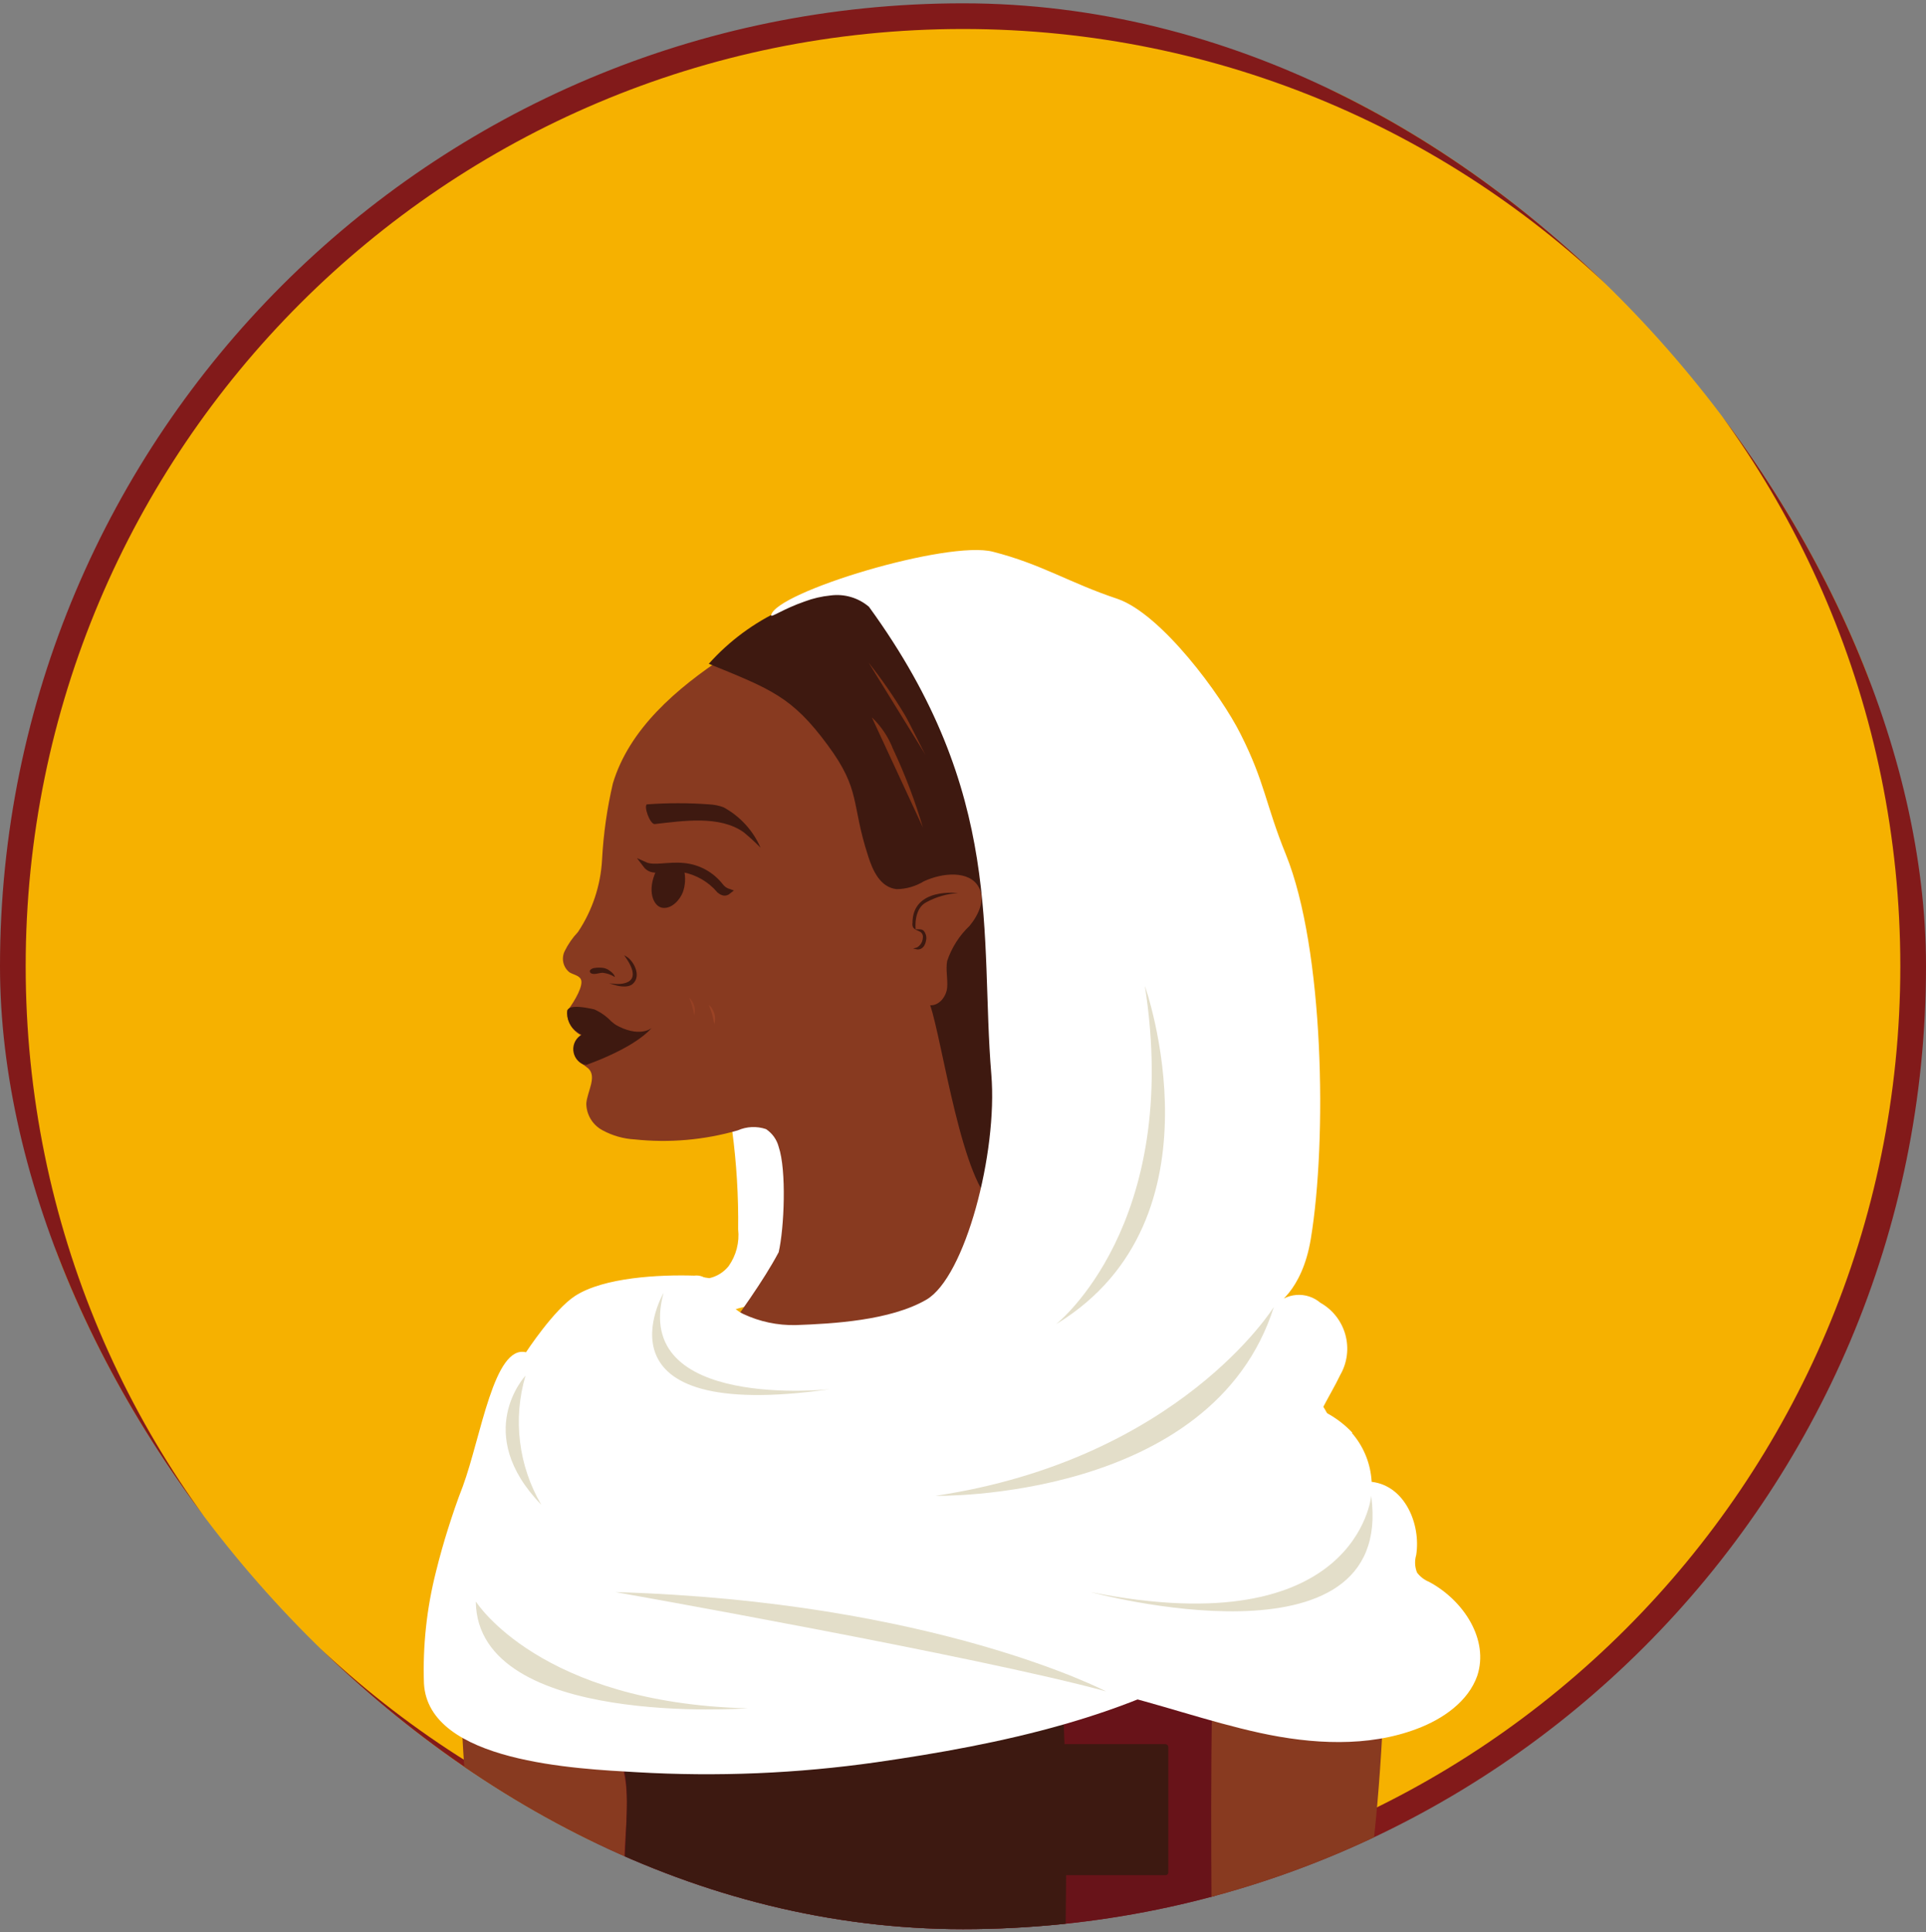 <svg width="300" height="301" viewBox="0 0 300 301" fill="none" xmlns="http://www.w3.org/2000/svg">
<rect x="0" y="0" width="300" height="301" fill="#808080" stroke="none"/>
<g clip-path="url(#clip0_215_1240)">
<path d="M298 150.517C298 232.255 231.738 298.517 150 298.517C68.262 298.517 2 232.255 2 150.517C2 68.779 68.262 2.517 150 2.517C231.738 2.517 298 68.779 298 150.517Z" fill="#F6B100" stroke="#821A1A" stroke-width="4"/>
<g clip-path="url(#clip1_215_1240)">
<path d="M93.14 233.634L87.198 234.342C85.882 234.548 84.612 234.986 83.449 235.636C78.595 238.17 70.892 245.629 71.866 267.315C73.271 298.729 78.258 312.149 76.252 324.594C74.246 337.04 66.599 355.896 77.62 402.997C77.62 402.997 80.056 428.507 74.471 442.583C73.188 445.295 72.341 448.192 71.959 451.167C71.959 454.297 73.252 454.357 73.833 459.715C74.245 463.463 73.833 467.699 76.607 472.066C77.75 473.941 79.343 478.587 81.818 480.426C83.917 482 85.81 480.275 87.44 481.1C92.295 483.537 95.05 482.974 96.4 481.1C98.274 478.795 91.077 477.445 89.428 476.171C89.428 476.171 96.157 479.132 97.579 476.677C99.001 474.222 90.681 470.941 89.428 469.423C87.097 465.55 85.891 461.105 85.942 456.585C86.38 453.292 87.192 450.06 88.36 446.95C88.36 446.95 90.44 452.91 89.672 455.778C88.903 458.646 88.772 469.479 94.491 468.786L95.934 468.617C96.122 466.748 96.122 464.864 95.934 462.995C95.672 459.246 96.796 450.006 96.516 447.625C96.235 445.244 94.473 430.943 91.68 425.414C88.886 419.885 89.955 386.635 95.428 373.72C100.901 360.806 97.302 337.452 97.584 334.509C97.865 331.567 99.287 318.729 98.747 313.892C98.447 311.193 99.03 286.508 98.634 265.16" fill="#883A20"/>
<path d="M107.546 210.297C99.571 212.916 82.98 214.959 78.977 222.016C73.604 231.38 70.777 242.425 69.111 254.987C75.027 258.9 87.196 266.089 93.111 269.965C100.412 274.779 96.462 285.672 97.379 293.964C98.596 305.104 103.464 316.168 101.441 327.289C99.382 338.709 95.038 349.325 91.444 360.389C83.957 383.604 84.275 409.067 84.2 433.05C84.2 459.728 83.395 486.388 82.422 513.029C81.804 530.253 80.905 638.932 79.873 656.531C79.355 665.088 79.389 673.867 78.21 682.366C77.086 690.473 72.593 697.737 71.696 705.862C71.41 707.551 71.565 709.286 72.146 710.898C73.625 714.418 77.968 715.86 81.825 716.889C104.291 722.936 126.757 730.949 150.29 731.867C175.621 732.896 200.838 727.823 225.177 721.7C227.292 721.359 229.291 720.504 230.999 719.21C234.744 715.803 232.871 709.962 230.456 705.675C224.259 694.592 225.401 681 224.503 668.79C223.455 654.837 222.15 640.914 220.59 627.021C216.846 592.554 217.67 557.751 214.431 523.322C211.931 497.114 209.471 470.954 207.053 444.843C204.769 420.505 204.45 395.417 199.002 371.435C196.662 361.082 192.581 351.103 190.484 340.694C186.627 321.766 189.417 287.674 192.225 268.559L219.877 257.963C219.877 257.963 215.964 233.063 209.449 223.085C205.536 217.093 193.048 214.474 182.15 213.144C182.15 213.144 161.053 236.808 139.558 234.824C118.063 232.839 107.544 210.258 107.544 210.258" fill="#681319"/>
<path d="M100.5 309.18H165.802C165.802 309.18 166.674 278.443 165.294 262.463C163.679 243.771 97.289 275.953 97.289 275.953C98.126 280.478 97.289 285.997 97.289 292.647C97.289 299.298 98.949 302.722 100.5 309.18Z" fill="#3D1911"/>
<path d="M151.711 291.682V272.123C151.713 272.068 151.726 272.014 151.749 271.965C151.772 271.915 151.805 271.87 151.846 271.834C151.884 271.79 151.931 271.754 151.985 271.731C152.038 271.708 152.097 271.697 152.155 271.699H181.555C181.664 271.708 181.767 271.755 181.845 271.833C181.923 271.911 181.97 272.013 181.979 272.123V291.682C181.98 291.74 181.968 291.798 181.945 291.851C181.922 291.904 181.887 291.952 181.844 291.991C181.806 292.029 181.761 292.059 181.712 292.079C181.662 292.099 181.609 292.109 181.555 292.107H152.155C152.041 292.109 151.93 292.068 151.846 291.991C151.767 291.907 151.719 291.797 151.711 291.682V291.682Z" fill="#3D1911"/>
<path d="M194.163 233.634L200.105 234.342C201.421 234.548 202.691 234.986 203.854 235.636C208.708 238.166 216.412 245.629 215.437 267.312C214.032 298.726 209.045 312.146 211.051 324.592C213.057 337.037 220.702 355.896 209.683 402.997C209.683 402.997 207.246 428.507 212.832 442.583C214.146 445.29 215.026 448.187 215.437 451.167C215.437 454.297 214.144 454.357 213.563 459.715C213.151 463.463 213.563 467.699 210.789 472.066C209.646 473.941 208.053 478.587 205.578 480.426C203.479 482 201.586 480.275 199.955 481.1C195.101 483.537 192.345 482.974 190.996 481.1C189.122 478.795 196.319 477.445 197.968 476.171C197.968 476.171 191.239 479.132 189.817 476.677C188.395 474.222 196.715 470.941 197.968 469.423C200.299 465.55 201.506 461.105 201.455 456.585C201.037 453.308 200.251 450.088 199.111 446.988C199.111 446.988 197.031 452.949 197.799 455.816C198.568 458.684 198.568 469.48 192.945 468.787L191.502 468.618C191.314 466.749 191.314 464.865 191.502 462.995C191.764 459.247 190.64 450.006 190.921 447.626C191.201 445.245 192.963 430.944 195.757 425.415C198.55 419.886 197.481 386.635 192.008 373.721C186.535 360.808 190.134 337.453 189.871 334.511C189.608 331.569 188.147 318.729 188.69 313.892C188.99 311.193 188.407 286.508 188.803 265.16" fill="#883A20"/>
<path d="M107.497 205.838C110.252 206.588 114.732 202.952 117.525 203.57C120.506 204.014 123.548 203.815 126.447 202.988C130.372 202.288 134.215 201.189 137.918 199.708C141.577 198.26 144.677 195.678 146.764 192.342C149.426 187.6 148.77 181.79 147.048 176.672C145.677 172.339 143.381 168.354 140.319 164.995C137.146 161.548 132.98 159.17 128.398 158.191C125.623 157.523 122.699 157.882 120.168 159.201C117.727 160.998 115.932 163.535 115.051 166.436C114.454 167.777 114.026 169.188 113.775 170.634C113.619 172.444 113.707 174.266 114.038 176.052C114.724 181.17 115.037 186.332 114.975 191.496C115.201 193.524 114.674 195.566 113.494 197.231C112.736 198.178 111.679 198.839 110.495 199.105L108.134 198.768" fill="white"/>
<path d="M121.292 195.059C122.154 191.311 122.529 182.295 121.292 178.659C120.999 177.52 120.291 176.53 119.307 175.885C117.865 175.402 116.294 175.475 114.902 176.091C109.701 177.587 104.26 178.065 98.877 177.497C97.118 177.401 95.402 176.914 93.854 176.072C93.094 175.669 92.457 175.067 92.011 174.331C91.566 173.594 91.328 172.751 91.324 171.89C91.474 170.016 93.029 167.729 91.624 166.433C91.263 166.131 90.881 165.855 90.48 165.608C90.122 165.371 89.833 165.044 89.641 164.66C89.449 164.276 89.36 163.849 89.385 163.42C89.41 162.991 89.546 162.577 89.781 162.217C90.016 161.858 90.341 161.567 90.724 161.372C90.055 161.077 89.481 160.602 89.064 160.002C88.648 159.401 88.405 158.697 88.363 157.967C88.328 157.693 88.403 157.417 88.569 157.198C89.426 156.018 91.022 153.45 90.441 152.474C90.066 151.912 89.278 151.818 88.698 151.462C88.22 151.081 87.885 150.549 87.749 149.953C87.613 149.357 87.683 148.733 87.948 148.182C88.486 147.083 89.187 146.072 90.028 145.183C92.261 141.837 93.555 137.954 93.777 133.937C93.989 129.928 94.553 125.946 95.464 122.035C98.015 113.545 105.36 107.247 112.914 102.261C123.766 95.045 137.711 93.059 150.55 95.496C157.41 96.807 177.091 102.731 177.578 124.66C177.746 132.644 173.36 139.992 168.524 146.477C163.689 152.963 159.846 155.849 158.028 163.552C157.022 168.468 157.124 173.545 158.328 178.416C161.046 190.618 168.109 201.47 175.722 211.536C179.165 215.594 182.017 220.118 184.194 224.975C186.068 229.922 186.274 235.79 183.238 240.176C178.665 246.867 147.27 241.244 135.387 236.145C129.595 233.746 123.616 231.872 118.068 228.929C113.886 226.774 106.466 223.025 106.109 218.452C105.922 216.128 116.528 204.038 121.291 195.062" fill="#883A20"/>
<path d="M97.094 160.984C96.56 160.275 95.929 159.644 95.219 159.11C94.465 158.315 93.56 157.678 92.558 157.236C88.959 156.411 88.509 157.086 88.359 157.386C88.278 158.056 88.388 158.735 88.676 159.346C88.965 159.956 89.42 160.472 89.989 160.835C90.178 160.976 90.386 161.09 90.608 161.172C90.177 161.416 89.824 161.778 89.593 162.215C89.361 162.653 89.26 163.148 89.301 163.641C89.343 164.135 89.525 164.606 89.826 164.999C90.127 165.392 90.535 165.69 91.001 165.858C92.345 165.247 93.605 164.466 94.75 163.534C95.613 162.811 96.393 161.994 97.074 161.097V161.097" fill="#3E1910"/>
<path d="M91.078 165.97C91.078 165.97 98.575 163.458 101.497 160.141C101.497 160.141 99.623 161.79 95.742 159.56" fill="#3E1910"/>
<path d="M94.902 151.163C94.643 150.981 94.35 150.853 94.04 150.788C93.562 150.713 93.075 150.713 92.597 150.788C92.393 150.812 92.199 150.889 92.035 151.013C91.996 151.036 91.963 151.066 91.936 151.102C91.909 151.139 91.891 151.18 91.88 151.223C91.87 151.267 91.868 151.312 91.875 151.356C91.882 151.401 91.898 151.443 91.922 151.481C91.983 151.574 92.077 151.64 92.184 151.668C92.728 151.837 93.309 151.537 93.89 151.537C94.556 151.612 95.196 151.837 95.764 152.194C95.764 152.194 95.764 151.706 94.827 151.125" fill="#3E1910"/>
<path d="M100.787 125.3C104.006 125.063 107.239 125.063 110.458 125.3C111.22 125.336 111.972 125.487 112.689 125.75C115.262 127.146 117.294 129.363 118.461 132.047C117.629 131.203 116.754 130.402 115.839 129.648C112.09 126.987 106.468 127.868 101.969 128.372C101.219 128.372 100.207 125.523 100.788 125.28" fill="#3E1910"/>
<path d="M95.858 153.374C95.858 153.374 97.732 153.956 98.538 153.15C99.832 151.931 98.538 149.701 97.564 149.12C100.806 153.843 95.858 153.374 95.858 153.374Z" stroke="#3E1910" stroke-width="0.2" stroke-miterlimit="10"/>
<path d="M106.56 135.587C106.815 136.707 106.75 137.876 106.373 138.961C105.904 140.198 104.611 141.622 103.184 141.416C101.756 141.21 100.728 138.755 102.227 135.604C103.652 135.276 105.133 135.276 106.557 135.604" fill="#3E1910"/>
<path d="M106.429 135.475C108.623 135.891 110.608 137.049 112.05 138.755C112.556 139.149 112.987 139.28 113.493 138.868C113 138.708 112.569 138.399 112.258 137.983C111.561 137.088 110.687 136.347 109.691 135.805C108.694 135.263 107.597 134.933 106.467 134.834C104.161 134.591 101.837 135.303 100.469 134.684C101.668 136.282 102.999 135.081 106.429 135.475Z" stroke="#3E1910" stroke-width="0.8" stroke-miterlimit="10"/>
<path d="M143.897 145.015C143.816 144.934 143.72 144.87 143.613 144.828C143.507 144.786 143.393 144.767 143.278 144.771H142.51L143.203 145.09C143.394 145.168 143.552 145.31 143.65 145.49C143.749 145.671 143.783 145.88 143.747 146.083C143.732 146.388 143.643 146.685 143.486 146.947C143.329 147.209 143.11 147.428 142.847 147.585L142.229 147.772L142.885 147.903H142.998C143.26 147.903 144.122 147.791 144.291 146.198C144.308 145.77 144.168 145.35 143.898 145.017" fill="#3E1910"/>
<path d="M149.294 139.13C149.294 139.13 142.132 138.154 142.132 143.778C142.132 143.778 141.982 144.566 142.62 144.79C142.62 144.79 142.245 141.567 144.307 140.538C145.844 139.704 147.546 139.218 149.292 139.113" fill="#3E1910"/>
<g style="mix-blend-mode:multiply" opacity="0.72">
<path d="M107.329 155.399C107.709 156.281 107.98 157.206 108.134 158.154C108.278 157.665 108.278 157.146 108.135 156.658C107.992 156.17 107.712 155.733 107.329 155.399" fill="#9B4325"/>
</g>
<path d="M185.057 108.559C186.125 105.767 173.81 113.152 172.592 110.433C171.374 107.715 171.561 107.457 168.45 107.753C170.137 106.516 165.414 89.01 162.677 90.303C162.677 87.304 137.224 84.68 136.08 91.315L135.499 91.784C130.745 91.907 126.066 93.002 121.75 95C117.434 96.999 113.572 99.858 110.402 103.404C120.074 107.359 123.354 108.521 128.901 116.037C134.168 123.159 132.516 125.033 135.218 133.337C135.927 135.586 137.092 138.227 139.66 138.511C141.156 138.493 142.619 138.072 143.896 137.292C146.764 135.946 151 135.53 152.462 138.214C153.53 140.088 152.462 142.487 151.037 144.211C149.437 145.728 148.234 147.613 147.532 149.703C147.288 151.071 147.645 152.458 147.532 153.827C147.419 155.195 146.333 156.657 144.889 156.601C146.763 161.98 149.912 184.959 155.085 187.808C164.457 193.019 164.27 212.587 167.231 211.068C167.861 210.675 168.534 210.354 169.237 210.112C170.207 209.981 171.19 209.981 172.16 210.112C173.379 210.105 174.577 209.801 175.652 209.226C176.726 208.651 177.644 207.823 178.327 206.814C178.739 205.853 179.382 205.009 180.201 204.358C180.987 204.046 181.829 203.893 182.675 203.908C187.773 203.496 192.046 170.454 191.522 165.653C191.315 164.829 191.315 163.966 191.522 163.141C191.972 162.363 192.618 161.717 193.396 161.267C194.984 160.149 196.269 158.653 197.133 156.913C197.997 155.174 198.413 153.246 198.344 151.305C198.275 149.364 197.723 147.47 196.738 145.796C195.753 144.122 194.366 142.721 192.703 141.718C194.773 138.847 196.017 135.465 196.301 131.937C196.373 130.153 195.863 128.394 194.849 126.924C193.835 125.454 192.372 124.353 190.678 123.786C189.817 123.561 188.694 123.28 188.654 122.439C188.684 122.038 188.841 121.657 189.104 121.352C189.693 120.34 190.064 119.217 190.193 118.053C190.322 116.89 190.206 115.712 189.854 114.596C189.501 113.48 188.918 112.45 188.144 111.572C187.369 110.695 186.42 109.988 185.356 109.499" fill="#3E1910"/>
<path d="M95.858 153.374C95.858 153.374 97.732 153.956 98.538 153.15C99.832 151.931 98.538 149.701 97.564 149.12C100.731 153.843 95.859 153.372 95.859 153.372" fill="#3E1910"/>
<path d="M106.429 135.475C108.623 135.891 110.608 137.049 112.05 138.755C112.556 139.149 112.987 139.28 113.493 138.868C113 138.708 112.569 138.399 112.258 137.983C111.561 137.088 110.687 136.347 109.691 135.805C108.694 135.263 107.597 134.933 106.467 134.834C104.161 134.591 101.837 135.303 100.469 134.684C101.612 136.202 102.944 135.077 106.373 135.472" fill="#3E1910"/>
<g style="mix-blend-mode:multiply">
<path d="M110.402 156.523C110.818 157.495 111.108 158.515 111.264 159.56C111.428 159.024 111.434 158.453 111.281 157.914C111.129 157.376 110.823 156.893 110.402 156.523Z" fill="#9B4325"/>
</g>
<path d="M144.195 117.649C143.671 116.768 141.796 112.83 140.915 111.333C139.217 108.51 137.339 105.799 135.293 103.217" fill="#7F3316"/>
<path d="M135.799 111.746C137.237 113.11 138.357 114.774 139.079 116.62C140.945 120.581 142.506 124.678 143.747 128.877" fill="#7F3316"/>
<path d="M175.388 206.006C175.462 207.116 175.157 208.219 174.524 209.135C173.891 210.05 172.967 210.724 171.902 211.048C169.696 211.699 167.379 211.884 165.098 211.591L134.731 209.717C130.72 209.473 126.728 209.211 122.773 208.573C118.312 207.843 110.983 200.777 110.29 200.345C109.739 200.068 109.125 199.938 108.509 199.97C103.093 199.802 97.357 200.195 92.897 203.082C89.719 205.404 87.1 208.407 85.233 211.871C79.792 220.583 75.191 229.791 71.492 239.372C70.877 240.598 70.66 241.986 70.873 243.341C71.387 244.649 72.306 245.759 73.495 246.508C86.71 256.63 104.515 259.479 121.515 260.172C138.515 260.865 155.834 259.818 172.309 263.49C180.389 265.364 188.148 268.175 196.226 269.94C204.303 271.704 213.094 272.208 220.723 269.302C224.809 267.765 228.689 265.029 230.094 261.074C231.968 255.451 228.014 249.321 222.597 246.416C221.854 246.113 221.206 245.614 220.723 244.973C220.37 244.102 220.324 243.137 220.592 242.237C221.342 237.417 218.83 231.459 213.694 230.841C211.82 230.597 209.402 231.066 208.071 229.698C206.741 228.33 207.472 226.118 207.584 224.225C207.903 218.714 202.279 214.74 197.312 211.854C190.077 207.673 181.38 202.483 172.946 203.589" fill="white"/>
<path d="M203.294 218.751C202.244 218.396 202.713 218.113 203.294 218.751V218.751ZM210.641 223.174C209.469 221.93 208.102 220.885 206.593 220.082L205.843 219.688C206.799 217.814 207.923 215.94 208.766 214.178C209.306 213.236 209.654 212.197 209.789 211.121C209.925 210.044 209.846 208.952 209.556 207.906C209.267 206.86 208.773 205.882 208.104 205.028C207.434 204.174 206.602 203.462 205.655 202.932C204.618 202.05 203.274 201.616 201.917 201.725C200.56 201.834 199.303 202.477 198.42 203.513C198.42 203.513 202.806 201.302 204.174 192.998C206.726 177.591 206.254 147.846 200.294 133.113C197.105 125.26 197.034 121.867 193.247 114.37C190.192 108.241 180.876 95.627 174.054 93.284C166.557 90.791 162.302 87.904 154.693 85.955C147.701 84.081 120.73 92.253 120.112 95.852C120.112 96.245 121.986 94.86 125.341 93.697C126.638 93.21 127.993 92.895 129.371 92.76C130.436 92.618 131.518 92.702 132.548 93.005C133.578 93.309 134.533 93.826 135.35 94.522C156.624 123.78 152.594 145.653 154.412 167.377C155.424 179.598 150.326 198.959 144.291 202.461C138.668 205.721 129.69 206.21 123.955 206.416C121.134 206.48 118.337 205.89 115.783 204.692C113.518 203.579 111.647 201.8 110.422 199.593C110.146 199.266 109.791 199.014 109.392 198.86C108.992 198.706 108.56 198.656 108.136 198.712C102.719 198.544 94.078 198.975 89.599 201.861C86.262 204.017 81.933 210.65 81.933 210.65C76.947 209.451 74.941 223.77 72.093 231.53C71.171 233.873 70.424 236.14 69.787 238.146C69.15 240.152 68.475 242.532 67.913 244.819C66.466 250.513 65.835 256.383 66.037 262.254C66.73 274.549 89.954 275.543 99.192 276.068C111.663 276.797 124.176 276.276 136.544 274.512C155.794 271.738 176.093 267.502 192.436 257.005C199.878 252.186 208.313 245.665 212.061 237.681C213.331 235.412 213.87 232.807 213.605 230.221C213.34 227.635 212.284 225.193 210.58 223.229" fill="white"/>
<path d="M198.421 203.588C198.421 203.588 183.744 227.299 145.714 233.015C145.714 233.015 188.824 233.896 198.421 203.588Z" fill="#E3DEC9"/>
<path d="M172.312 263.491C172.312 263.491 145.509 249.453 95.858 248.01C95.858 248.01 152.481 258.037 172.33 263.491" fill="#E3DEC9"/>
<path d="M81.856 214.291C81.856 214.291 73.478 223.213 84.311 234.405C82.551 231.398 81.425 228.062 81.002 224.602C80.58 221.143 80.87 217.633 81.856 214.291" fill="#E3DEC9"/>
<path d="M74.171 249.546C74.171 249.546 84.086 265.309 116.475 266.115C116.475 266.115 74.434 269.227 74.115 249.546" fill="#E3DEC9"/>
<path d="M213.584 233.015C213.584 233.015 211.486 256.313 169.875 248.01C169.875 248.01 217.37 260.961 213.584 233.015" fill="#E3DEC9"/>
<path d="M103.355 201.413C103.355 201.413 91.454 221.791 129.277 216.408C129.277 216.408 98.351 219.764 103.355 201.413" fill="#E3DEC9"/>
<path d="M164.57 206.212C164.57 206.212 184.12 190.77 178.328 153.581C178.328 153.581 191.26 189.905 164.607 206.212" fill="#E3DEC9"/>
</g>
</g>
<defs>
<clipPath id="clip0_215_1240">
<rect y="0.517" width="300" height="300" rx="150" fill="white"/>
</clipPath>
<clipPath id="clip1_215_1240">
<rect width="167.311" height="646.32" fill="white" transform="translate(66 85.68)"/>
</clipPath>
</defs>
</svg>
